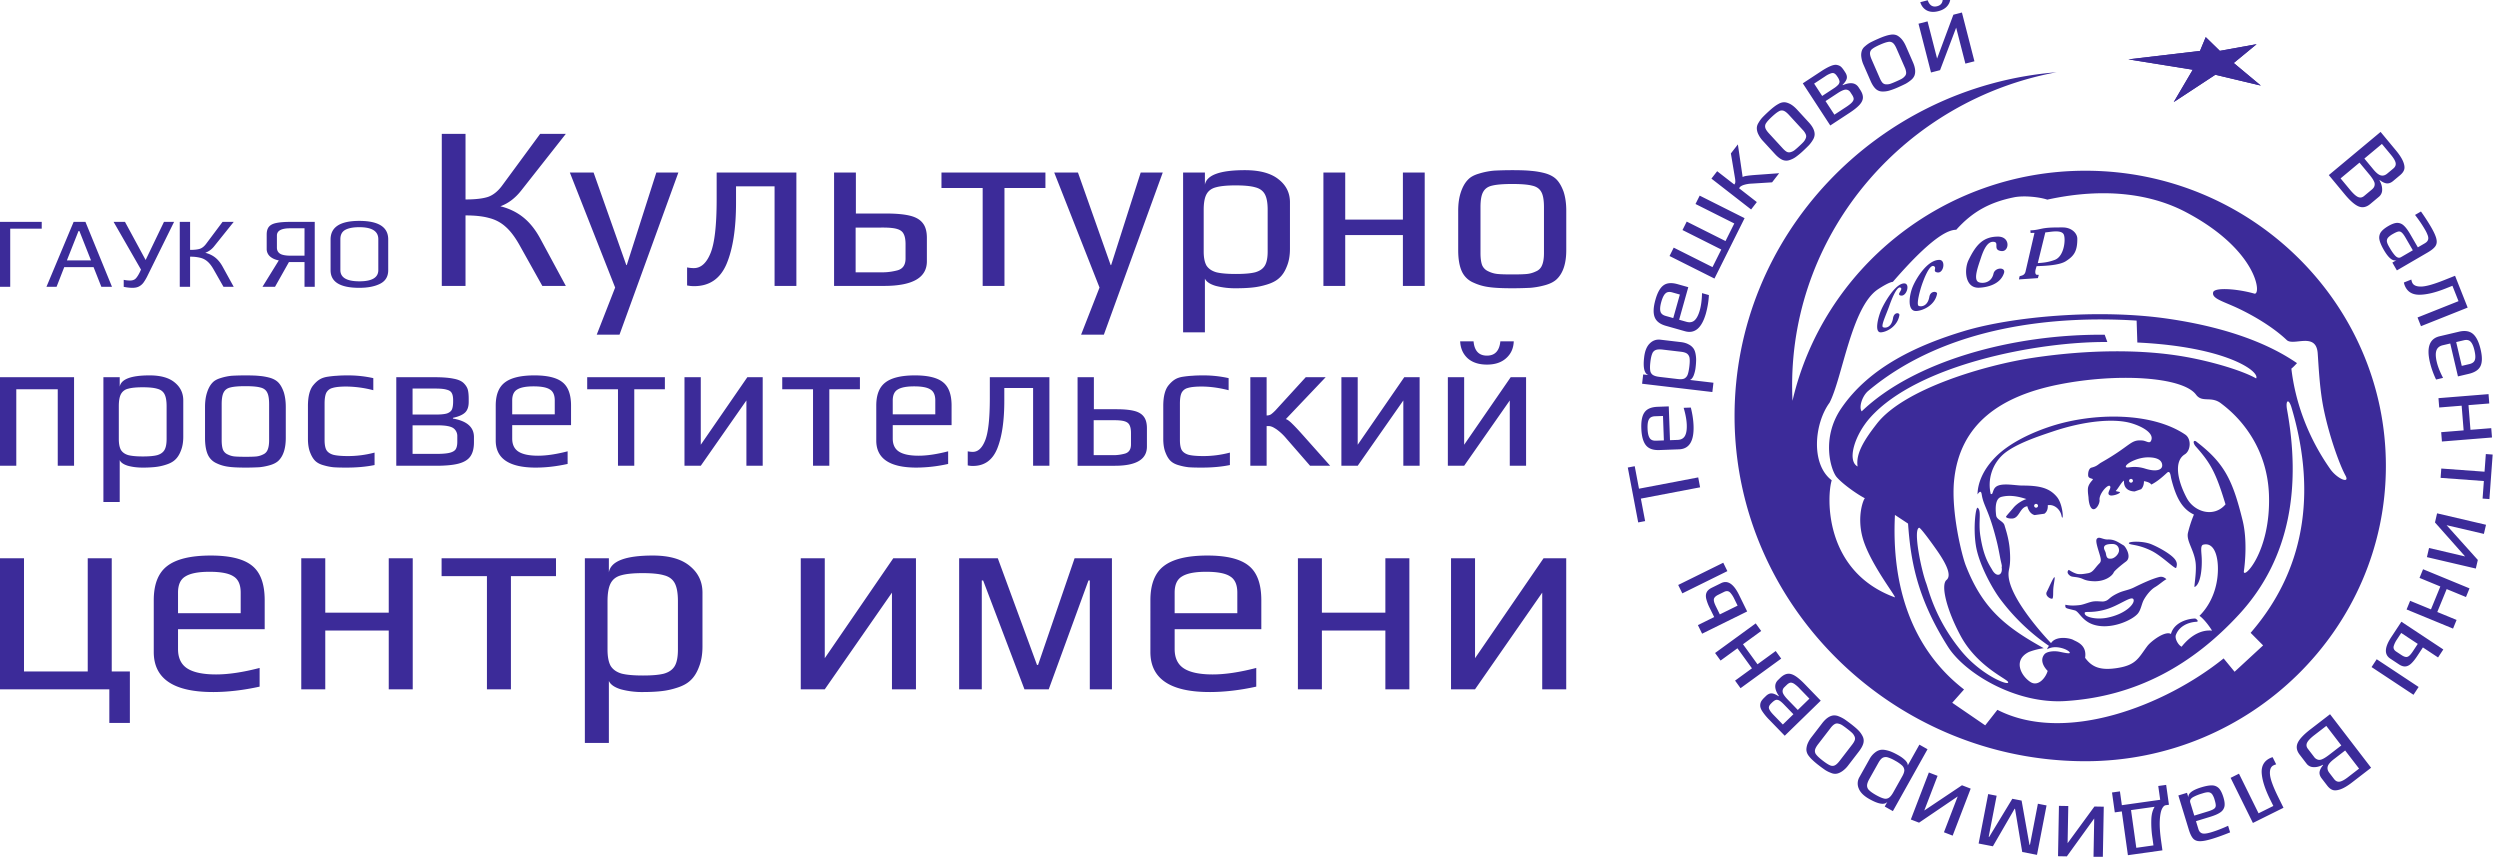 <svg width="213" height="73" fill="none" xmlns="http://www.w3.org/2000/svg">
    <path fill-rule="evenodd" clip-rule="evenodd"
          d="M192.263 3.765l-1.948 1.603 2.308 1.924-3.875-.923-3.545 2.33 1.622-2.758-5.485-.882 6.101-.72.489-1.176 1.201 1.17 3.132-.568zm-2.649 39.206c-.968 1.15-2.657.68-3.307-.548-.81-1.526-1.093-3.138-.165-3.71.52-.32.578-1.323.041-1.686-2.852-1.93-7.775-1.874-11.343-.74-1.623.516-3.611 1.414-4.84 2.669-1.106 1.13-1.504 2.283-1.515 3.169.256-.397.33-.177.357 0 .165 1.052.607 1.255 1.3 4.078.098.397.192.895.276 1.341.084.446.18.693.121.764.127.725-.445.95-.834.188-.405-.649-.743-1.334-.978-2.833-.19-1.204.121-2.14-.227-2.4-.164-.123-.396 1.684-.156 3.212.241 1.537 1.338 3.575 2.061 4.55a17.725 17.725 0 0 0 4.174 4.01c-.093.072-.128.19-.174.285a1.47 1.47 0 0 1 .65-.178c.607-.019 1.24.282 1.295.47.008.1-.384.023-.842-.075-.51-.11-1.122-.032-1.322.208-.453.546.035 1.182.276 1.416-.166.584-.809 1.377-1.473.943-.821-.537-1.499-1.881-.117-2.56a5.813 5.813 0 0 1 1.255-.318c-3.242-1.8-5.203-3.347-6.643-7.046-.356-.915-1.243-4.582-1.001-7.177.466-4.998 4.124-7.286 8.919-8.242 5.012-1 10.568-.663 11.701.866.541.731 1.311.06 2.186.786 1.879 1.41 3.904 4 4.028 7.77.16 4.906-2.254 7.273-2.138 6.477.106-.729.294-2.688-.108-4.318-.842-3.42-1.543-4.87-3.891-6.675-.261-.244-.406-.012-.129.34 1.292 1.448 1.737 2.243 2.563 4.964zm-.711 6.383c-.204 1.42-.852 2.47-1.51 3.114.357.237.863.902 1.072 1.263-.789-.089-1.736.29-2.591 1.368-.292-.138-.6-.695-.49-.998.245-.676.948-1.08 1.754-1.125.255-.014-.02-.279-.127-.277-.629.008-1.787.337-2.046 1.317-.483-.305-1.701.61-2.02 1.038-.746 1.001-.933 1.594-2.496 1.852-1.557.257-2.24-.105-2.798-.86.171-1.105-.721-1.365-1.009-1.526-.29-.163-1.478-.378-1.894.273-1.115-1.17-3.444-3.911-3.612-5.661-.069-.721.221-.664.097-2.288-.077-.996-.376-1.82-.447-2.083-.098-.359-.664-.472-.712-.835-.094-.714-.054-1.464.444-1.592.72-.185 1.442-.042 2.136.187-.32.09-.824.392-1.109.739-.268.326-.472.538-.615.728-.102.137.327.221.563.187.574-.085.604-.958 1.235-1.043.095.363.288.663.618.753l.834-.116c.213-.146.31-.394.29-.726.482-.087.932.251 1.108.689.078.193.075.356.129.371.104.031.016-1.193-.456-1.763-.639-.77-1.471-.971-2.959-.971-.595 0-1.763-.263-2.235.107-.23.18-.242.465-.339.614-.065.004-.106.005-.108-.002a3.486 3.486 0 0 1 1.075-3.386c1.026-.89 3.015-1.536 4.2-1.935 2.797-.943 5.312-1.133 6.735-.7 1.036.317 1.966.91 1.635 1.514-.126.23-.405-.023-.712-.05-1.052-.094-.928.408-3.523 1.878-.26.148-.332.31-.828.433-.165.041-.3.3-.282.664.017.346.54.21.364.402-.176.192-.373.451-.385.748-.014.387.05.59.056.811 0 .033.049.78.35.902.27.111.586-.392.59-.743-.092-.552.808-1.527.913-1.162.056.193-.351.604-.039.73.137.085.767-.069.867-.25.027-.051-.38-.068-.359-.127.196-.178.478-.745.698-.872-.031.505.213.827.713.908.069.012.134.017.194.018l.55-.19c.167-.163.242-.412.244-.686.179.026.514.108.625.29.458-.229.885-.584 1.333-1 .287-.267.316.295.363.485.408 1.642.94 2.599 1.936 3.071a10.196 10.196 0 0 0-.51 1.56c-.161.727.601 1.53.669 2.719.05.874-.187 1.995-.091 1.887.483-.23.633-1.477.597-2.43-.021-.562-.14-1.105.132-1.172 1.073-.265 1.403 1.416 1.183 2.95zm-13.846-.068c-.019.239-.093.562-.115.874-.023.312.005.613-.051.805-.049.168-.706-.16-.507-.54.198-.378.712-1.616.673-1.139zm8.241-2.914c.607.252 1.638.81 2.001 1.276.262.335.151.598.113.725-.058.19-1.193-1-2.133-1.458-1.139-.556-1.8-.465-1.894-.617-.11-.176 1.168-.235 1.913.074zm-35.514-10.928c0-15.37 12.111-28.048 27.433-29.288-12.795 2.366-22.528 13.448-22.528 26.693 0 .436.011.87.032 1.3 2.584-11.199 12.806-19.603 24.962-19.603 14.097 0 25.594 11.3 25.594 25.155s-11.497 25.155-25.594 25.155c-16.349 0-29.899-13.239-29.899-29.412zM169.14 61.8l1.038-1.323c5.796 2.97 14.321-.387 19.275-4.379l.934 1.136 2.431-2.245-1.064-1.072c5.117-5.898 5.395-12.822 3.467-19.25-.245-.748-.498-.54-.367.215 1.161 6.367.402 12.596-4.085 17.465-3.959 4.298-8.774 7.007-14.81 7.383-4.233.263-8.566-2.373-9.998-4.636-2.708-4.281-3.176-7.484-3.395-10.484l-1.116-.738c-.304 6.01 1.388 11.398 5.886 14.87l-1.006 1.134 2.81 1.924zM156.063 40.92c-.407 1.276-.736 7.731 5.367 9.971.249.091-2.153-2.914-2.741-5.102-.5-1.86.097-3.3.203-3.335-.665-.341-1.88-1.2-2.403-1.8-.496-.57-1.348-3.303.372-5.842 2.438-3.598 6.652-5.448 10.455-6.6 4.131-1.25 11.509-1.914 17.389-1.057 6.533.952 9.696 2.898 11.001 3.784-.051.047-.272.303-.482.468.34 2.914 1.44 5.894 3.318 8.564.579.823 1.712 1.302 1.286.533-.423-.762-1.3-3.058-1.823-5.524-.357-1.688-.439-3.456-.536-4.868-.127-1.866-2.068-.597-2.64-1.141-.99-.943-2.464-1.888-3.993-2.63-1.349-.656-2.421-.879-2.274-1.44.116-.444 2.083-.293 3.505.113.635.181.323-3.703-5.842-6.947-2.702-1.421-6.608-2.19-11.797-1.058-.643-.22-1.977-.37-2.83-.2-2.068.418-3.544 1.222-4.928 2.77-1.489-.027-4.3 3.179-5.402 4.435-.304.02-.981.444-1.271.637-2.255 1.5-3.024 7.532-4.117 9.654-1.299 1.768-1.626 5.242.183 6.615zm11.053 14.56c-2.258-2.732-2.798-5.245-3.004-5.787-.409-1.081-1.134-4.555-.605-4.729.114-.037 1.132 1.37 1.551 1.975.538.779 1.321 2.03.786 2.473-.51.421.001 2.53 1.194 4.75 1.383 2.575 3.879 3.644 4.039 3.923.256.446-2.198-.472-3.961-2.604zm12.205-26.96l.224.62c-5.914-.048-16.11 1.909-20.176 6.408-1.357 1.502-2.023 3.703-1.1 4.197-.182-1.124.635-2.357 1.646-3.654 2.327-2.985 9.309-5.009 13.308-5.608 4.704-.704 9.341-.746 13.106-.057 2.204.404 4.693 1.137 5.895 1.815.33-.582-2.51-2.696-10.123-3.059l-.061-1.867c-6.715-.43-16.145.356-22.864 5.987-.517.433-.822 1.39-.56 1.746 4.428-4.26 12.836-6.6 20.705-6.528zm-5.847 14.411c.09 0 .164.073.164.162a.163.163 0 0 1-.164.162.164.164 0 0 1-.165-.162c0-.09.074-.162.165-.162zm8.086-2.13c.091 0 .165.073.165.162a.164.164 0 0 1-.165.162.163.163 0 0 1-.164-.162c0-.089.074-.161.164-.161zm1.456-1.835c.96 0 1.204.358 1.204.695 0 .337-.434.585-1.459.265-1.024-.32-1.565.028-1.637-.152-.085-.217.931-.808 1.892-.808zm-5.124 9.875c.454-.08.549-.415.98-.844.181-.18.126-.395-.002-.822-.153-.512-.349-1.083-.225-1.257.183-.256.495.062.953.048.566-.016.86.23 1.338.505.151.087.722.984.2 1.371-.597.442-1.008.834-1.04.915-.121.302-.727.795-1.69.766-.439-.013-.7-.08-.929-.185-.499-.226-.888-.143-1.08-.267-.125-.081-.365-.286-.151-.508.03-.03.255.179.648.31.286.096.69.022.998-.032zm2.087-2.492c.362 0 .561.241.561.547 0 .306-.384.703-.702.703-.182 0-.35.023-.415-.431-.019-.13-.097-.247-.135-.357-.144-.417.329-.462.691-.462zm-.711 4.888c.472-.102.33-.311 1.239-.725.428-.195.848-.235 1.305-.46.815-.404 1.638-.77 2.176-.895.291-.067.483.098.594.19-.289.15-.592.45-.974.677-.398.236-.761.732-.948 1.065-.193.345-.241.826-.495 1.16-.444.58-2.393 1.483-3.879.943-.911-.331-1.165-1.095-1.508-1.184-.793-.206-.826-.147-.812-.483.181.031.486.115 1.217.03.383-.046.836-.276 1.202-.315.37-.04.697.038.883-.003zm.124.693c1.142-.32 2.199-1.199 2.375-.872.177.326-.609 1.253-2.251 1.575-.909.177-1.806-.046-1.89-.325-.1-.336.382.011 1.766-.378zm-6.403-32.305c.506-.005.834-.132 1.226-.186.474-.066 1.002-.06 1.525-.061.764-.002 1.241.504 1.246.951.011 1.124-.32 1.502-.976 1.924-.547.352-1.762.403-2.489.424-.106.328-.167.55-.058.702.052.072.254.002.236.064l-.071.254-1.613.11.05-.259c.089-.075.422-.029.512-.417l.76-3.289-.333.003-.015-.22zm1.272.175c.281 0 1.405-.292 1.584.212.16.45.008 1.834-.775 2.128-.58.218-1.008.245-1.451.278l.642-2.619zm-4.052.359c1.117-.011.985 1.307.314 1.232-.759-.084-.186-.691-.604-.779-.569-.118-.916.662-1.139 1.343-.234.713-.657 1.805-.246 2.061.257.16 1.12.168 1.311-.698.122-.557 1.065-.58.895-.053-.307.954-1.397 1.219-2.13 1.248-1.214.05-1.269-1.566-.896-2.34.636-1.318 1.246-2.002 2.495-2.014zm-4.978 1.985c.57 0 .376 1.151-.155 1.07-.479-.073-.009-.404-.321-.54-.372-.162-.858 1.174-.93 1.365-.26.692-.563 1.903-.362 2.017.157.09.766.102.917-.764.097-.557.696-.471.657-.26-.174.968-1.178 1.432-1.759 1.467-.814.049-.626-1.35-.298-2.112.329-.763 1.26-2.243 2.251-2.243zm-2.994 2.003c.533 0 .217 1.119-.28 1.037-.448-.073.251-.545-.041-.68-.348-.163-.886 1.38-.953 1.57-.244.693-.724 1.686-.535 1.8.146.09.716.102.857-.764.091-.557.579-.471.543-.26-.163.968-1.081 1.44-1.574 1.467-.584.033-.244-1.284.022-1.905s1.21-2.265 1.961-2.265z"
          fill="#3C2B99"/>
    <path d="M190.313 5.367l1.948-1.603-3.132.569-1.201-1.171-.489 1.175-6.102.72 5.486.883-1.622 2.759 3.545-2.331 3.876.923-2.309-1.924zm12.513 5.872l1.311 1.581c.313.378.523.71.631.996.097.265.12.477.067.636-.048.164-.168.325-.358.483l-.591.494c-.177.147-.357.212-.539.196-.178-.021-.375-.115-.59-.281l-.027.022c.159.275.235.538.229.79a.748.748 0 0 1-.276.61l-.74.618c-.322.268-.649.337-.98.206-.331-.132-.73-.48-1.198-1.043l-1.351-1.629 4.412-3.679zm-.602 3.212c.23.277.434.44.614.49.188.052.372.002.554-.15l.516-.43c.168-.14.235-.3.201-.48-.034-.179-.169-.412-.407-.698l-.763-.92-1.495 1.247.78.94zm-2.003 1.717c.275.331.503.537.684.617.181.08.353.051.516-.085l.667-.556c.117-.098.19-.2.216-.307a.492.492 0 0 0-.025-.348 1.706 1.706 0 0 0-.172-.306 4.246 4.246 0 0 0-.275-.359l-.803-.968-1.611 1.344.803.968zm2.882 5.128c-.204-.353-.329-.645-.375-.878a.825.825 0 0 1 .111-.619c.121-.18.34-.362.656-.546.28-.163.519-.25.716-.263a.8.8 0 0 1 .572.21c.179.156.37.41.574.763l.644 1.111.589-.343c.137-.08.226-.169.264-.266.047-.096.049-.217.006-.362a2.833 2.833 0 0 0-.27-.571c-.222-.384-.498-.79-.829-1.22l.505-.293c.339.479.627.923.864 1.332.248.43.399.765.451 1.009.057.24.029.444-.085.613-.113.168-.336.35-.667.542l-2.615 1.523-.386-.667.352-.205c-.318.11-.677-.18-1.077-.87zm.518-.148c.145.25.286.453.422.605.179.204.353.256.521.158l1.009-.587-.617-1.066c-.127-.22-.237-.368-.329-.444a.32.32 0 0 0-.294-.085c-.11.023-.267.094-.471.212a1.584 1.584 0 0 0-.397.303.44.44 0 0 0-.103.317c.013.116.072.265.179.45l.08.137zm1.261 3.17a1.268 1.268 0 0 1-.07-.25l.633-.251c.014.083.036.163.067.24.093.236.337.356.731.358.402.005 1.066-.177 1.991-.546l.937-.373 1.074 2.711-3.977 1.584-.294-.741 3.492-1.391-.519-1.31-.575.229c-.904.36-1.661.537-2.272.533-.605-.007-1.011-.272-1.218-.794zm2.146 6.548c-.3-1.277-.025-2.016.824-2.216l1.644-.388c.505-.119.9-.06 1.186.176.292.24.515.686.667 1.336.145.616.142 1.084-.006 1.404-.148.327-.483.551-1.005.674l-.921.217-.657-2.804-.629.148c-.287.067-.47.217-.549.448-.079.231-.069.557.03.977.093.397.272.85.536 1.358l-.594.14a7.312 7.312 0 0 1-.526-1.47zm2.715.307l.654-.154c.252-.06.406-.178.462-.355.062-.173.05-.443-.036-.811-.084-.357-.193-.604-.329-.742-.129-.14-.32-.18-.573-.12l-.654.154.476 2.028zm2.28 2.407l.063.796-1.771.142.168 2.103 1.771-.142.064.795-4.266.343-.063-.795 1.912-.154-.168-2.103-1.912.153-.064-.795 4.266-.343zm-.34 6.608l.109-1.503.582.043-.276 3.793-.582-.042.109-1.495-3.686-.27.058-.795 3.686.27zm-.743 8.253l-4.167-.974.181-.777 3.074.719-2.568-2.895.18-.777 4.168.974-.181.778-3.177-.743 2.661 2.962-.171.733zm-.537 1.688l-.302.739-1.644-.678-.8 1.952 1.644.677-.302.738-3.958-1.63.302-.738 1.775.73.799-1.95-1.774-.732.302-.738 3.958 1.63zm-2.233 5.205l-.448.681-1.291-.854-.458.695c-.201.306-.382.533-.543.681-.165.154-.331.235-.499.244-.164.012-.346-.048-.548-.182l-.738-.488c-.517-.342-.488-.95.087-1.823l.867-1.317 3.571 2.363zm-2.103 3.197l-.438.666-3.572-2.363.438-.666 3.572 2.363zm-1.878-4.004a2.122 2.122 0 0 0-.233.483c-.069.202-.001.372.206.508l.45.298c.143.094.264.146.364.156.096.014.192-.018.286-.098.091-.074.2-.207.327-.4l.404-.614-1.409-.932-.395.6zm-2.171 10.885l-1.626 1.254c-.388.3-.726.497-1.016.594-.268.087-.48.102-.636.043-.161-.054-.317-.18-.468-.377l-.469-.611c-.14-.183-.199-.365-.175-.548.027-.177.128-.37.302-.58l-.021-.028c-.28.149-.545.215-.795.2a.744.744 0 0 1-.598-.3l-.588-.766c-.255-.333-.311-.662-.167-.99.143-.326.505-.713 1.084-1.16l1.675-1.291 3.498 4.56zm-3.178-.725c-.285.22-.455.418-.512.596-.058.187-.015.373.129.56l.409.535c.133.173.29.246.47.22.18-.028.417-.155.711-.382l.946-.73-1.186-1.545-.967.746zm-1.634-2.073c-.341.263-.555.484-.641.662-.086.179-.065.352.065.52l.528.69a.6.6 0 0 0 .298.228c.104.04.22.035.348-.011a1.69 1.69 0 0 0 .311-.162c.087-.052.21-.139.369-.261l.995-.768-1.278-1.665-.995.767zm-3.819 1.99c.079-.04.159-.07.241-.091l.303.611c-.082.021-.16.05-.234.087-.227.113-.326.366-.295.76.027.402.262 1.05.705 1.945l.447.906-2.606 1.295-1.9-3.844.713-.355 1.668 3.376 1.26-.626-.275-.556c-.432-.874-.67-1.616-.716-2.227-.042-.605.187-1.032.689-1.282zm-5.847 2.48c.389-.12.702-.175.938-.168a.82.82 0 0 1 .576.25c.147.159.274.413.381.764.095.31.126.563.093.759a.799.799 0 0 1-.334.51c-.191.14-.482.27-.87.389l-1.226.376.199.653c.047.153.113.259.2.319.082.067.199.096.35.087.145-.007.351-.052.616-.133.422-.13.88-.308 1.372-.533l.171.56c-.543.221-1.039.402-1.49.54-.474.146-.834.217-1.082.212-.246.002-.438-.072-.576-.221-.138-.15-.264-.408-.376-.775l-.886-2.9.736-.225.119.39c-.035-.336.328-.62 1.089-.854zm.026.539a3.682 3.682 0 0 0-.683.275c-.239.129-.329.286-.272.473l.342 1.119 1.175-.361c.242-.075.411-.148.506-.22a.323.323 0 0 0 .149-.27c.003-.111-.031-.28-.1-.506a1.56 1.56 0 0 0-.204-.457.435.435 0 0 0-.284-.172c-.115-.014-.274.01-.477.072l-.152.047zm-7.386 1.592l-.237-1.695.675-.094.164 1.176 3.266-.46-.165-1.176.674-.094.237 1.694-.271.038c-.128.018-.24.133-.336.343-.095.216-.153.546-.174.991-.02.45.017 1.012.111 1.686l.115.825-2.941.413-.522-3.73-.596.083zm1.384-.195l.449 3.214 1.462-.206-.086-.615a8.84 8.84 0 0 1-.097-1.588c.015-.444.111-.807.285-1.088l-2.013.283zm-6.22 3.93l.078-4.29.796.014-.058 3.165 2.285-3.123.796.014-.079 4.29-.795-.014.06-3.271-2.332 3.229-.751-.014zm-1.792-.115l-1.258-.245-.613-3.677-.035-.007-1.852 3.198-1.215-.236.814-4.212.721.14-.677 3.499.044.008 1.969-3.247.79.153.669 3.76.044.009.676-3.499.738.144-.815 4.212zm-10.75-3.014l1.537-4.004.743.286-1.134 2.954 3.213-2.152.742.287-1.536 4.005-.743-.287 1.172-3.053-3.293 2.235-.701-.27zm-1.529-.714l-.694-.39.225-.403c-.235.288-.748.209-1.54-.237-.473-.266-.774-.568-.903-.905a1.072 1.072 0 0 1 .062-.961l.862-1.539a1.76 1.76 0 0 1 .425-.523c.154-.13.308-.213.463-.248.141-.035.309-.032.502.009.188.038.366.094.534.169.153.065.332.156.538.272.226.127.419.27.581.428.153.161.224.306.212.435l.992-1.77.693.39-2.952 5.273zm.194-4.294a2.959 2.959 0 0 0-.639-.288.574.574 0 0 0-.43.042c-.119.069-.238.209-.356.42l-.771 1.376c-.13.232-.196.422-.197.57a.527.527 0 0 0 .182.397c.116.12.31.256.582.41.273.153.493.25.659.29a.52.52 0 0 0 .427-.055c.125-.08.252-.234.382-.466l.771-1.376c.115-.206.172-.38.171-.524a.613.613 0 0 0-.195-.394 3.07 3.07 0 0 0-.586-.402zm-3.771-3.135c.298.232.513.416.645.555.135.135.25.295.345.48.1.19.125.389.077.597-.053.213-.182.453-.387.72l-.907 1.18a2.27 2.27 0 0 1-.504.494c-.174.12-.337.191-.489.215a.838.838 0 0 1-.456-.061 2.614 2.614 0 0 1-.511-.25c-.175-.12-.354-.251-.536-.392a6.536 6.536 0 0 1-.529-.444 2.724 2.724 0 0 1-.345-.379.924.924 0 0 1-.19-.45c-.015-.145.011-.319.077-.521a2.4 2.4 0 0 1 .361-.628l.907-1.18c.306-.397.621-.617.943-.658a.949.949 0 0 1 .457.073c.173.066.339.15.499.252.184.128.365.26.543.397zm-.319.415a5.748 5.748 0 0 0-.438-.317.951.951 0 0 0-.318-.123.405.405 0 0 0-.316.047c-.105.06-.218.167-.336.322l-1.059 1.375c-.162.21-.253.383-.274.516a.474.474 0 0 0 .12.395c.096.127.275.291.536.494.261.202.468.335.619.4.143.066.278.07.405.011.123-.054.266-.186.428-.397l1.058-1.375c.119-.155.197-.289.232-.403a.439.439 0 0 0-.041-.323.951.951 0 0 0-.2-.278 5.638 5.638 0 0 0-.416-.344zm-5.318.592l-1.306-1.348a4.752 4.752 0 0 1-.59-.711c-.131-.194-.195-.367-.193-.517a.724.724 0 0 1 .087-.356c.056-.096.151-.21.286-.34l.108-.106c.165-.16.329-.238.491-.23.163.006.362.088.597.246l.025-.025c-.392-.574-.416-1.028-.074-1.361l.184-.18c.207-.201.411-.317.612-.348.192-.03.406.025.641.166.236.142.52.384.853.728l1.348 1.393-3.069 2.989zm-.062-2.66c-.164-.169-.3-.284-.407-.344-.112-.056-.212-.07-.3-.042-.092.032-.201.11-.328.234l-.038.037c-.114.11-.183.21-.205.298-.026.083-.006.18.059.289.056.11.169.251.337.425l.782.808.901-.877-.801-.827zm1.339-1.353a2.775 2.775 0 0 0-.475-.414c-.124-.077-.232-.108-.324-.093-.096.02-.201.085-.315.196l-.203.198a.46.46 0 0 0-.137.393c.023.16.167.377.434.652l.856.884.99-.963-.826-.853zm-5.041-.038l-.467-.646 1.438-1.047-1.236-1.707-1.438 1.047-.468-.646 3.463-2.521.467.646-1.552 1.13 1.236 1.707 1.552-1.13.468.646-3.463 2.52zm-3.275-4.643l-.359-.731 1.388-.686-.367-.747a3.768 3.768 0 0 1-.312-.815c-.048-.22-.034-.405.043-.555.073-.148.217-.275.434-.382l.793-.391c.555-.274 1.063.058 1.524.997l.695 1.415-3.839 1.895zm-1.687-3.436l-.351-.716 3.839-1.895.351.716-3.839 1.895zm4.394.4a2.103 2.103 0 0 0-.297-.446c-.139-.162-.319-.188-.542-.078l-.483.239c-.154.075-.26.154-.318.235-.061.077-.082.176-.061.297.017.117.077.278.179.485l.324.66 1.515-.747-.317-.645zm-7.926-8.473l.363 1.916-.59.112-.887-4.677.591-.112.363 1.916 5.046-.962.16.845-5.046.962zm4.489-6.214c.048 1.311-.364 1.983-1.236 2.015l-1.687.062c-.519.019-.895-.115-1.13-.402-.24-.293-.373-.773-.397-1.44-.023-.633.069-1.092.277-1.377.208-.292.579-.447 1.115-.467l.946-.035.105 2.88.645-.024c.294-.01.502-.122.624-.333.123-.212.176-.533.16-.964-.015-.408-.103-.886-.265-1.437l.61-.022c.138.54.215 1.054.233 1.544zm-2.604-.827l-.672.024c-.259.01-.433.096-.521.26-.095.156-.135.424-.121.802.013.366.073.63.179.792.1.162.28.238.539.228l.671-.024-.075-2.082zm-1.781-2.747l.093-.792.457.054c-.356-.107-.48-.613-.374-1.517.063-.54.225-.935.486-1.184.254-.25.558-.353.909-.312l1.747.206c.252.03.467.094.645.192a1.1 1.1 0 0 1 .406.334c.087.117.149.273.186.468.037.19.053.375.05.56a6.043 6.043 0 0 1-.044.601 2.783 2.783 0 0 1-.172.703c-.089.204-.195.325-.318.364l2.01.238-.093.792-5.988-.707zm4.027-1.47c.036-.306.043-.54.02-.703a.572.572 0 0 0-.204-.381c-.109-.085-.283-.141-.523-.17l-1.563-.184c-.264-.03-.464-.019-.601.037a.524.524 0 0 0-.296.322c-.065.153-.116.385-.153.696-.036.31-.041.551-.013.721a.522.522 0 0 0 .214.374c.121.085.313.144.576.175l1.563.184c.234.028.417.014.548-.042a.612.612 0 0 0 .288-.332c.06-.16.108-.392.144-.697zm1.418-4.543c-.355 1.263-.952 1.776-1.792 1.54l-1.625-.46c-.499-.14-.817-.384-.952-.73-.14-.352-.12-.85.061-1.492.171-.61.399-1.018.684-1.226.286-.213.688-.247 1.204-.102l.911.257-.779 2.774.621.175c.284.08.516.038.697-.125.18-.164.329-.454.446-.87.11-.392.172-.875.186-1.448l.587.166a7.271 7.271 0 0 1-.249 1.541zm-2.227-1.586l-.647-.183c-.25-.07-.441-.042-.575.086-.138.12-.258.363-.361.727-.099.353-.122.623-.071.81.046.184.194.312.444.382l.647.183.563-2.005zm-.88-3.283l.356-.714 3.305 1.659.748-1.498-3.305-1.66.36-.72 3.305 1.658.748-1.498-3.305-1.659.357-.713 3.826 1.92-2.568 5.145-3.827-1.92zm3.57-6.595l.488-.63 1.46 1.135a.384.384 0 0 0 .088-.2 1.613 1.613 0 0 0-.017-.283l-.361-2.166.596-.77.408 2.785c.061-.05.191-.087.389-.112.202-.03.516-.06.941-.088l1.779-.13-.602.777-1.763.11a2.588 2.588 0 0 0-.629.105 1.064 1.064 0 0 0-.257.114.397.397 0 0 0-.107.096l-.06.077 1.516 1.18-.488.63-3.381-2.63zm7.832-2.38a6.11 6.11 0 0 1-.654.544c-.155.111-.332.198-.53.261a.827.827 0 0 1-.6-.024c-.201-.088-.415-.256-.643-.504l-1.006-1.095a2.268 2.268 0 0 1-.402-.58 1.198 1.198 0 0 1-.129-.52.84.84 0 0 1 .136-.44c.095-.168.205-.322.332-.464.148-.152.306-.307.475-.463.226-.209.401-.358.525-.45.125-.099.269-.191.431-.277a.92.92 0 0 1 .474-.112c.145.01.312.065.5.164.187.108.373.262.557.462l1.006 1.095c.34.37.503.717.49 1.043a.951.951 0 0 1-.149.44c-.094.159-.205.309-.331.45-.157.161-.318.318-.482.47zm-.354-.385c.182-.168.31-.294.385-.38a.957.957 0 0 0 .174-.293.408.408 0 0 0 .007-.32 1.212 1.212 0 0 0-.26-.387l-1.174-1.278c-.18-.195-.334-.314-.461-.357a.469.469 0 0 0-.409.052c-.141.074-.332.223-.575.447-.243.225-.409.406-.498.545a.467.467 0 0 0-.078.398c.032.131.138.294.318.49l1.174 1.277c.132.144.251.243.357.297.107.046.215.05.325.014a.958.958 0 0 0 .307-.151 5.91 5.91 0 0 0 .408-.354zm.306-5.352l1.568-1.03c.321-.21.59-.358.809-.445.215-.091.396-.122.542-.09.139.028.25.08.333.152.082.073.175.189.279.347l.082.126c.126.193.17.369.133.527-.038.16-.156.34-.356.54l.019.03c.637-.276 1.086-.214 1.348.187l.14.215c.158.242.233.465.225.668-.007.195-.102.395-.285.6-.183.205-.475.439-.874.7l-1.621 1.063-2.342-3.59zm2.615.445a1.98 1.98 0 0 0 .415-.335c.076-.1.109-.195.098-.287a.985.985 0 0 0-.166-.368l-.029-.044c-.087-.134-.171-.22-.253-.258-.076-.042-.174-.041-.294.002a2.014 2.014 0 0 0-.48.251l-.94.617.687 1.053.962-.63zm1.07 1.576c.232-.152.397-.282.496-.389.099-.107.15-.208.153-.301-.001-.098-.045-.214-.132-.348l-.155-.237a.46.46 0 0 0-.359-.21c-.16-.008-.4.093-.721.304l-1.028.674.755 1.157.991-.65zm4.474-1.7a6.025 6.025 0 0 1-.795.301 1.877 1.877 0 0 1-.586.074.826.826 0 0 1-.559-.219c-.161-.148-.31-.377-.444-.685l-.597-1.365a2.294 2.294 0 0 1-.191-.68 1.212 1.212 0 0 1 .047-.534.83.83 0 0 1 .272-.371c.143-.128.298-.238.464-.33.189-.096.389-.19.6-.283.281-.123.495-.208.642-.253a2.75 2.75 0 0 1 .497-.122.923.923 0 0 1 .485.048c.134.058.274.164.419.32.142.163.268.369.377.618l.596 1.364c.201.46.243.842.124 1.146a.952.952 0 0 1-.283.366c-.141.12-.294.226-.46.319-.2.1-.403.196-.608.286zm-.21-.479c.227-.1.389-.177.487-.233a.951.951 0 0 0 .261-.221.405.405 0 0 0 .11-.3 1.226 1.226 0 0 0-.12-.45l-.696-1.592c-.106-.244-.213-.407-.319-.489a.47.47 0 0 0-.404-.084c-.157.024-.386.102-.689.235-.302.133-.518.25-.647.352a.468.468 0 0 0-.204.351c-.012.135.035.324.142.567l.696 1.592c.078.178.158.31.241.397a.439.439 0 0 0 .303.119.944.944 0 0 0 .338-.043c.108-.034.275-.101.501-.2zm5.609-5.876l1.066 4.156-.771.198-.786-3.065-1.372 3.622-.77.199-1.066-4.156.771-.199.812 3.168 1.388-3.735.728-.188zM165.153.95c-.382.1-.709.08-.982-.057-.274-.143-.462-.379-.564-.706l.633-.164c.155.437.423.605.806.507.376-.097.53-.375.461-.833l.634-.164c.072.33.02.624-.157.883-.171.258-.448.436-.831.534zM42.635 17.575c.743.186 1.39.499 1.94.938.551.44 1.033 1.038 1.446 1.797l2.188 4.052h-2.002l-1.962-3.513c-.385-.68-.777-1.191-1.176-1.537-.4-.36-.867-.606-1.404-.74-.523-.146-1.19-.219-2.003-.219v6.01H37.64V11.404h2.023v5.59c.826 0 1.466-.073 1.92-.22.454-.16.867-.499 1.239-1.018l3.2-4.352h2.188l-3.82 4.851c-.508.639-1.093 1.078-1.754 1.318zM52.41 24.5l-3.86-9.802h2.023l2.787 7.885h.041l2.519-7.885h1.878l-5.016 13.814h-1.94l1.568-4.012zm6.73-.12c-.207 0-.407-.02-.6-.06v-1.537c.193.04.386.06.579.06.591 0 1.06-.413 1.404-1.238.357-.838.536-2.382.536-4.631v-2.276h6.792v9.662h-1.858v-8.484H62.71v1.397c0 2.196-.269 3.933-.805 5.21-.537 1.265-1.46 1.897-2.767 1.897zm11.923-9.682h1.858v3.494h2.56c.854 0 1.528.06 2.023.18.51.119.881.332 1.115.638.234.293.351.712.351 1.258v1.996c0 1.397-1.218 2.096-3.654 2.096h-4.253V14.7zm4.13 8.504c.398 0 .811-.053 1.238-.16.482-.12.722-.459.722-1.018v-1.217c0-.386-.055-.679-.165-.879-.096-.2-.282-.339-.557-.419-.262-.08-.66-.12-1.197-.12H72.9v3.813h2.291zm8.53-7.186h-3.51v-1.318h8.857v1.318h-3.49v8.344h-1.857v-8.344zm9.956 8.484l-3.86-9.802h2.022l2.787 7.885h.042l2.518-7.885h1.879l-5.017 13.814h-1.94l1.569-4.012zm7.121-9.802h1.858v1.038c.152-.825 1.287-1.238 3.407-1.238 1.266 0 2.222.26 2.869.779.647.506.97 1.158.97 1.956v3.973c0 .572-.089 1.071-.268 1.497-.165.426-.385.759-.661.998-.247.226-.591.406-1.032.54-.426.132-.853.219-1.28.259-.385.04-.853.06-1.404.06a6.603 6.603 0 0 1-1.672-.2c-.495-.146-.805-.353-.929-.619v4.572h-1.858V14.699zm4.501 8.644c.715 0 1.259-.047 1.631-.14.385-.106.66-.293.825-.559.166-.266.248-.672.248-1.217v-3.554c0-.599-.082-1.045-.248-1.337-.165-.293-.44-.486-.825-.58-.372-.106-.923-.159-1.652-.159-.729 0-1.287.053-1.672.16-.372.093-.64.286-.805.579-.165.292-.248.738-.248 1.337v3.553c0 .533.083.939.248 1.218.179.266.461.453.846.56.386.092.936.139 1.652.139zm7.454-8.644h1.858v4.013h4.914v-4.013h1.858v9.662h-1.858V20.03h-4.914v4.332h-1.858V14.7zm16.087 9.862c-.881 0-1.542-.034-1.982-.1a4.499 4.499 0 0 1-1.321-.38 1.902 1.902 0 0 1-.991-.958c-.207-.452-.31-1.058-.31-1.816v-3.354c0-.599.076-1.125.227-1.577.152-.453.351-.805.599-1.058.206-.226.516-.4.929-.52a6.25 6.25 0 0 1 1.301-.259c.495-.026 1.011-.04 1.548-.04.716 0 1.252.02 1.61.06a6.62 6.62 0 0 1 1.177.2c.427.12.757.3.991.539.234.24.433.585.599 1.038.151.466.227 1.005.227 1.617v3.354c0 1.131-.269 1.956-.806 2.475-.22.213-.536.38-.949.5-.413.119-.84.199-1.28.239-.523.026-1.046.04-1.569.04zm0-1.178c.578 0 .998-.013 1.259-.04.262-.027.516-.1.764-.22a.923.923 0 0 0 .516-.519c.11-.252.165-.598.165-1.038v-3.912c0-.6-.075-1.032-.227-1.298-.151-.28-.413-.46-.784-.539-.358-.093-.922-.14-1.693-.14s-1.342.047-1.714.14c-.357.08-.612.26-.763.539-.152.266-.227.699-.227 1.298v3.912c0 .44.048.786.144 1.038.11.24.289.413.537.52.248.12.502.192.764.219.261.027.681.04 1.259.04zM0 32.139h6.31v7.544H4.92v-6.516H1.388v6.516H0V32.14zm8.811 0H10.2v.81c.113-.644.962-.966 2.545-.966.947 0 1.661.202 2.145.608.483.395.725.904.725 1.527v3.102c0 .447-.067.837-.2 1.17-.124.332-.289.592-.494.779-.185.177-.443.317-.772.42a4.488 4.488 0 0 1-.956.203 9.956 9.956 0 0 1-1.05.047c-.452 0-.868-.052-1.249-.156-.37-.114-.602-.275-.694-.483v3.57H8.81V32.138zm3.364 6.75c.534 0 .94-.037 1.218-.11.288-.083.494-.229.617-.436.124-.208.185-.525.185-.951v-2.775c0-.468-.061-.816-.185-1.044-.123-.229-.329-.38-.617-.452-.277-.084-.689-.125-1.234-.125s-.962.041-1.25.125a.909.909 0 0 0-.601.452c-.124.228-.185.576-.185 1.044v2.775c0 .415.061.732.185.95.133.209.344.354.632.437.288.073.7.11 1.235.11zm8.733.95c-.658 0-1.152-.026-1.481-.078a3.255 3.255 0 0 1-.987-.296 1.453 1.453 0 0 1-.74-.748c-.155-.354-.232-.826-.232-1.419V34.68c0-.467.056-.878.17-1.231.113-.353.262-.629.447-.826.154-.177.386-.312.694-.406.319-.104.643-.171.972-.202.37-.021.756-.031 1.157-.031.535 0 .936.015 1.203.046.278.021.571.073.88.156.319.094.565.234.74.421.175.187.324.457.448.81.113.365.17.785.17 1.263v2.62c0 .883-.201 1.527-.602 1.932-.165.166-.401.296-.71.39a4.876 4.876 0 0 1-.956.187c-.391.02-.782.031-1.173.031zm0-.92c.432 0 .746-.01.941-.03.195-.022.386-.079.57-.172a.708.708 0 0 0 .387-.406c.082-.197.123-.467.123-.81v-3.055c0-.468-.056-.806-.17-1.014-.113-.218-.308-.358-.586-.42-.267-.073-.689-.11-1.265-.11s-1.003.037-1.28.11c-.268.062-.458.202-.571.42-.113.208-.17.546-.17 1.014V37.5c0 .343.036.613.108.81a.769.769 0 0 0 .401.406c.185.093.375.15.571.171.195.021.51.031.941.031zm8.614.92c-.514 0-.89-.01-1.126-.031a4.524 4.524 0 0 1-.787-.156c-.319-.083-.566-.208-.74-.374-.175-.166-.324-.41-.448-.733-.123-.312-.185-.701-.185-1.169v-2.775c0-.841.16-1.444.478-1.808.175-.208.35-.364.525-.468.185-.114.421-.192.71-.233.287-.042.545-.068.77-.078.227-.021.546-.031.957-.031.71 0 1.42.077 2.13.233v1.03a9.418 9.418 0 0 0-2.3-.313c-.534 0-.93.042-1.187.125a.807.807 0 0 0-.525.421c-.092.197-.139.504-.139.92v3.086c0 .385.052.67.155.858.113.187.308.322.586.405.288.073.71.109 1.265.109.75 0 1.502-.099 2.252-.296v1.06c-.699.145-1.496.218-2.39.218zm4.24-7.7h3.271c.669 0 1.203.041 1.605.124.4.073.694.203.879.39.175.177.288.358.34.546.05.187.077.446.077.779v.265c0 .405-.103.707-.309.904-.206.197-.55.348-1.034.452v.062c1.193.208 1.79.733 1.79 1.575v.452c0 .51-.103.91-.309 1.2-.195.28-.524.483-.987.608-.463.125-1.11.187-1.944.187h-3.378V32.14zm3.395 3.18c.411 0 .72-.032.925-.094.206-.073.345-.182.417-.327.072-.156.108-.39.108-.702v-.093c0-.281-.041-.489-.124-.624-.072-.135-.216-.228-.432-.28-.205-.063-.519-.094-.94-.094h-1.96v2.214h2.006zm.061 3.351c.484 0 .849-.031 1.096-.094.246-.062.416-.16.509-.296.092-.145.139-.358.139-.639v-.499a.815.815 0 0 0-.324-.654c-.227-.167-.674-.25-1.343-.25h-2.144v2.432h2.067zm8.443 1.17c-2.283 0-3.425-.77-3.425-2.308v-2.977c0-.915.257-1.57.771-1.964.525-.406 1.368-.608 2.53-.608 1.101 0 1.893.192 2.376.576.494.385.74 1.05.74 1.996v1.668H43.64v1.138c0 .52.18.893.54 1.122.36.229.915.343 1.666.343.71 0 1.548-.125 2.515-.374v1.075c-.947.208-1.846.312-2.7.312zm1.604-4.537v-1.185c0-.457-.139-.769-.416-.935-.268-.177-.73-.265-1.389-.265-.637 0-1.1.088-1.388.265-.288.166-.432.478-.432.935v1.185h3.625zm5.387-2.136h-2.623v-1.029h6.619v1.03H54.04v6.515h-1.388v-6.516zm12.33-1.029v7.545h-1.388v-5.565l-3.888 5.565h-1.388V32.14h1.388v5.752l3.965-5.752h1.311zm4.288 1.03h-2.623v-1.03h6.618v1.03h-2.607v6.515H69.27v-6.516zm8.813 6.671c-2.284 0-3.425-.769-3.425-2.307v-2.977c0-.915.257-1.57.771-1.964.525-.406 1.368-.608 2.53-.608 1.1 0 1.893.192 2.376.576.494.385.74 1.05.74 1.996v1.668h-5.013v1.138c0 .52.18.893.54 1.122.36.229.915.343 1.666.343.71 0 1.548-.125 2.514-.374v1.075a12.59 12.59 0 0 1-2.7.312zm1.604-4.536v-1.185c0-.457-.139-.769-.416-.935-.268-.177-.73-.265-1.389-.265-.638 0-1.1.088-1.388.265-.288.166-.432.478-.432.935v1.185h3.625zm3.211 4.396c-.154 0-.303-.016-.447-.047v-1.2c.144.03.288.047.432.047.442 0 .792-.323 1.049-.967.267-.655.401-1.86.401-3.616v-1.777h5.076v7.544H88.02v-6.625h-2.453v1.091c0 1.715-.2 3.071-.601 4.069-.401.987-1.09 1.48-2.068 1.48zm8.911-7.56h1.389v2.727h1.913c.637 0 1.141.047 1.511.14.381.094.659.26.834.5.174.228.262.556.262.982v1.558c0 1.092-.91 1.637-2.73 1.637h-3.179V32.14zm3.086 6.64c.298 0 .606-.042.925-.125.36-.093.54-.358.54-.795v-.95c0-.302-.04-.53-.123-.686-.072-.156-.211-.265-.417-.328-.195-.062-.493-.093-.894-.093h-1.744v2.977h1.713zm7.501 1.06c-.515 0-.89-.01-1.127-.031a4.516 4.516 0 0 1-.786-.156c-.319-.083-.566-.208-.74-.374-.176-.166-.325-.41-.448-.733-.124-.312-.185-.701-.185-1.169v-2.775c0-.841.159-1.444.478-1.808.175-.208.35-.364.524-.468.186-.114.422-.192.71-.233.288-.042.545-.068.771-.078.227-.021.546-.031.957-.031.71 0 1.419.077 2.129.233v1.03c-.823-.209-1.589-.313-2.299-.313-.535 0-.931.042-1.188.125a.806.806 0 0 0-.524.421c-.093.197-.139.504-.139.92v3.086c0 .385.051.67.154.858.113.187.309.322.586.405.288.073.71.109 1.266.109.75 0 1.501-.099 2.252-.296v1.06c-.699.145-1.497.218-2.391.218zm4.132-7.7h1.389v3.257a.653.653 0 0 0 .37-.093c.103-.073.226-.182.37-.327l2.592-2.837h1.697l-3.394 3.57c.134.03.324.17.571.42.257.25.632.655 1.126 1.216l2.083 2.338h-1.713l-2.036-2.338a4.54 4.54 0 0 0-.818-.764c-.206-.135-.35-.213-.432-.234a.689.689 0 0 0-.247-.046h-.169v3.382h-1.389V32.14zm14.424 0v7.544h-1.388v-5.565l-3.888 5.565h-1.389V32.14h1.389v5.752l3.965-5.752h1.311zm9.07 0v7.544h-1.389v-5.565l-3.887 5.565h-1.389V32.14h1.389v5.752l3.964-5.752h1.312zm-3.333-1.076c-.689 0-1.234-.177-1.635-.53-.401-.364-.617-.847-.648-1.45h1.142c.072.81.452 1.216 1.141 1.216.679 0 1.06-.405 1.142-1.216h1.142c-.021.593-.237 1.07-.648 1.434-.401.364-.946.546-1.636.546zM9.315 58.73H0V47.563h2.045v9.645h5.43v-9.645H9.52v9.645h1.545v4.385h-1.75V58.73zm8.83.231c-3.363 0-5.045-1.138-5.045-3.415V51.14c0-1.354.379-2.323 1.136-2.908.773-.6 2.015-.9 3.726-.9 1.621 0 2.788.285 3.5.854.727.57 1.09 1.554 1.09 2.954v2.469h-7.384v1.684c0 .77.265 1.323.795 1.662.53.338 1.348.507 2.454.507 1.045 0 2.28-.184 3.703-.554v1.593c-1.393.307-2.719.461-3.976.461zm2.362-6.715v-1.753c0-.677-.204-1.139-.613-1.385-.394-.261-1.076-.392-2.045-.392-.94 0-1.62.13-2.045.392-.424.246-.636.708-.636 1.385v1.753h5.34zm5.161-4.684h2.045v4.638h5.408v-4.638h2.044v11.168h-2.044v-5.007h-5.408v5.007h-2.045V47.563zm15.819 1.523h-3.863v-1.523h9.747v1.523h-3.84v9.645h-2.044v-9.645zm8.344-1.523h2.045v1.2c.166-.954 1.416-1.43 3.749-1.43 1.393 0 2.446.3 3.158.9.712.584 1.068 1.338 1.068 2.26v4.593c0 .661-.099 1.238-.296 1.73-.181.492-.424.877-.727 1.154-.272.261-.651.469-1.136.623-.47.154-.939.254-1.408.3-.425.046-.94.07-1.545.07a6.94 6.94 0 0 1-1.84-.232c-.546-.169-.887-.407-1.023-.715V63.3H49.83V47.563zm4.953 9.991c.788 0 1.386-.053 1.795-.161.424-.123.727-.338.909-.646.181-.308.272-.777.272-1.408v-4.107c0-.692-.09-1.207-.272-1.546-.182-.338-.485-.561-.91-.67-.408-.122-1.014-.184-1.817-.184-.803 0-1.416.062-1.84.185-.409.108-.704.33-.886.67-.182.338-.273.853-.273 1.545v4.107c0 .616.091 1.085.273 1.408.197.308.507.523.931.646.425.108 1.03.161 1.818.161zm23.256-9.99V58.73h-2.045v-8.237L70.27 58.73h-2.045V47.563h2.045v8.515l5.839-8.515h1.931zm3.678 0h3.295l3.34 9.09h.09l3.113-9.09h3.181V58.73h-1.886v-9.276h-.113l-3.386 9.276h-2.067l-3.522-9.276h-.114v9.276h-1.93V47.563zm21.34 11.398c-3.363 0-5.044-1.138-5.044-3.415V51.14c0-1.354.378-2.323 1.136-2.908.772-.6 2.014-.9 3.726-.9 1.621 0 2.787.285 3.499.854.727.57 1.09 1.554 1.09 2.954v2.469h-7.384v1.684c0 .77.265 1.323.795 1.662.531.338 1.348.507 2.454.507 1.045 0 2.28-.184 3.704-.554v1.593c-1.394.307-2.719.461-3.976.461zm2.362-6.715v-1.753c0-.677-.204-1.139-.613-1.385-.394-.261-1.075-.392-2.045-.392-.939 0-1.621.13-2.045.392-.424.246-.636.708-.636 1.385v1.753h5.339zm5.162-4.684h2.044v4.638h5.408v-4.638h2.045v11.168h-2.045v-5.007h-5.408v5.007h-2.044V47.563zm22.861 0v11.168h-2.045v-8.237l-5.725 8.237h-2.045V47.563h2.045v8.515l5.839-8.515h1.931zM0 18.904h3.555v.58H.871v4.953H0v-5.533zm6.273 0H7.28l2.262 5.533h-.907l-.664-1.68H5.474l-.655 1.68h-.862l2.316-5.533zm1.481 3.282l-.987-2.497h-.08l-.988 2.497h2.055zm7.078-3.282l-2.245 4.552a4.194 4.194 0 0 1-.35.605 1.137 1.137 0 0 1-.386.341c-.15.08-.335.12-.556.12-.24 0-.491-.029-.754-.085v-.597c.173.04.356.06.547.06.198 0 .353-.054.467-.162.114-.114.234-.299.36-.555l.098-.213-2.334-4.066h.97l1.759 3.248 1.562-3.248h.862zm2.657 2.634c.323.08.604.213.844.401.239.188.449.443.628.767l.952 1.73h-.871l-.853-1.5c-.168-.29-.338-.508-.512-.656a1.412 1.412 0 0 0-.61-.316 3.362 3.362 0 0 0-.871-.093v2.566h-.88v-5.533h.88v2.387c.36 0 .637-.031.835-.094.197-.068.377-.213.539-.434l1.391-1.859h.952l-1.661 2.072a1.73 1.73 0 0 1-.763.562zm9.327-2.634v5.533h-.871V22.33h-1.329l-1.185 2.106h-1.068l1.391-2.25c-.31-.058-.562-.171-.754-.342a.841.841 0 0 1-.278-.648v-1.21c0-.296.066-.52.197-.673.132-.154.341-.26.629-.316.293-.062.7-.094 1.22-.094h2.048zm-.871.546h-1.221c-.754 0-1.131.207-1.131.622v1.023c0 .233.09.406.269.52.18.114.494.17.943.17h1.14V19.45zm4.662 5.072c-1.628 0-2.442-.5-2.442-1.5v-2.617c0-1.057.814-1.586 2.442-1.586 1.646 0 2.469.526 2.469 1.577v2.625c0 .535-.228.918-.683 1.151-.454.233-1.05.35-1.786.35zm.018-.554c1.071 0 1.607-.319 1.607-.955v-2.634c0-.682-.539-1.023-1.616-1.023-.52 0-.922.077-1.203.23-.275.154-.413.418-.413.793v2.634c0 .636.541.955 1.625.955z"
          fill="#3C2B99"/>
</svg>
